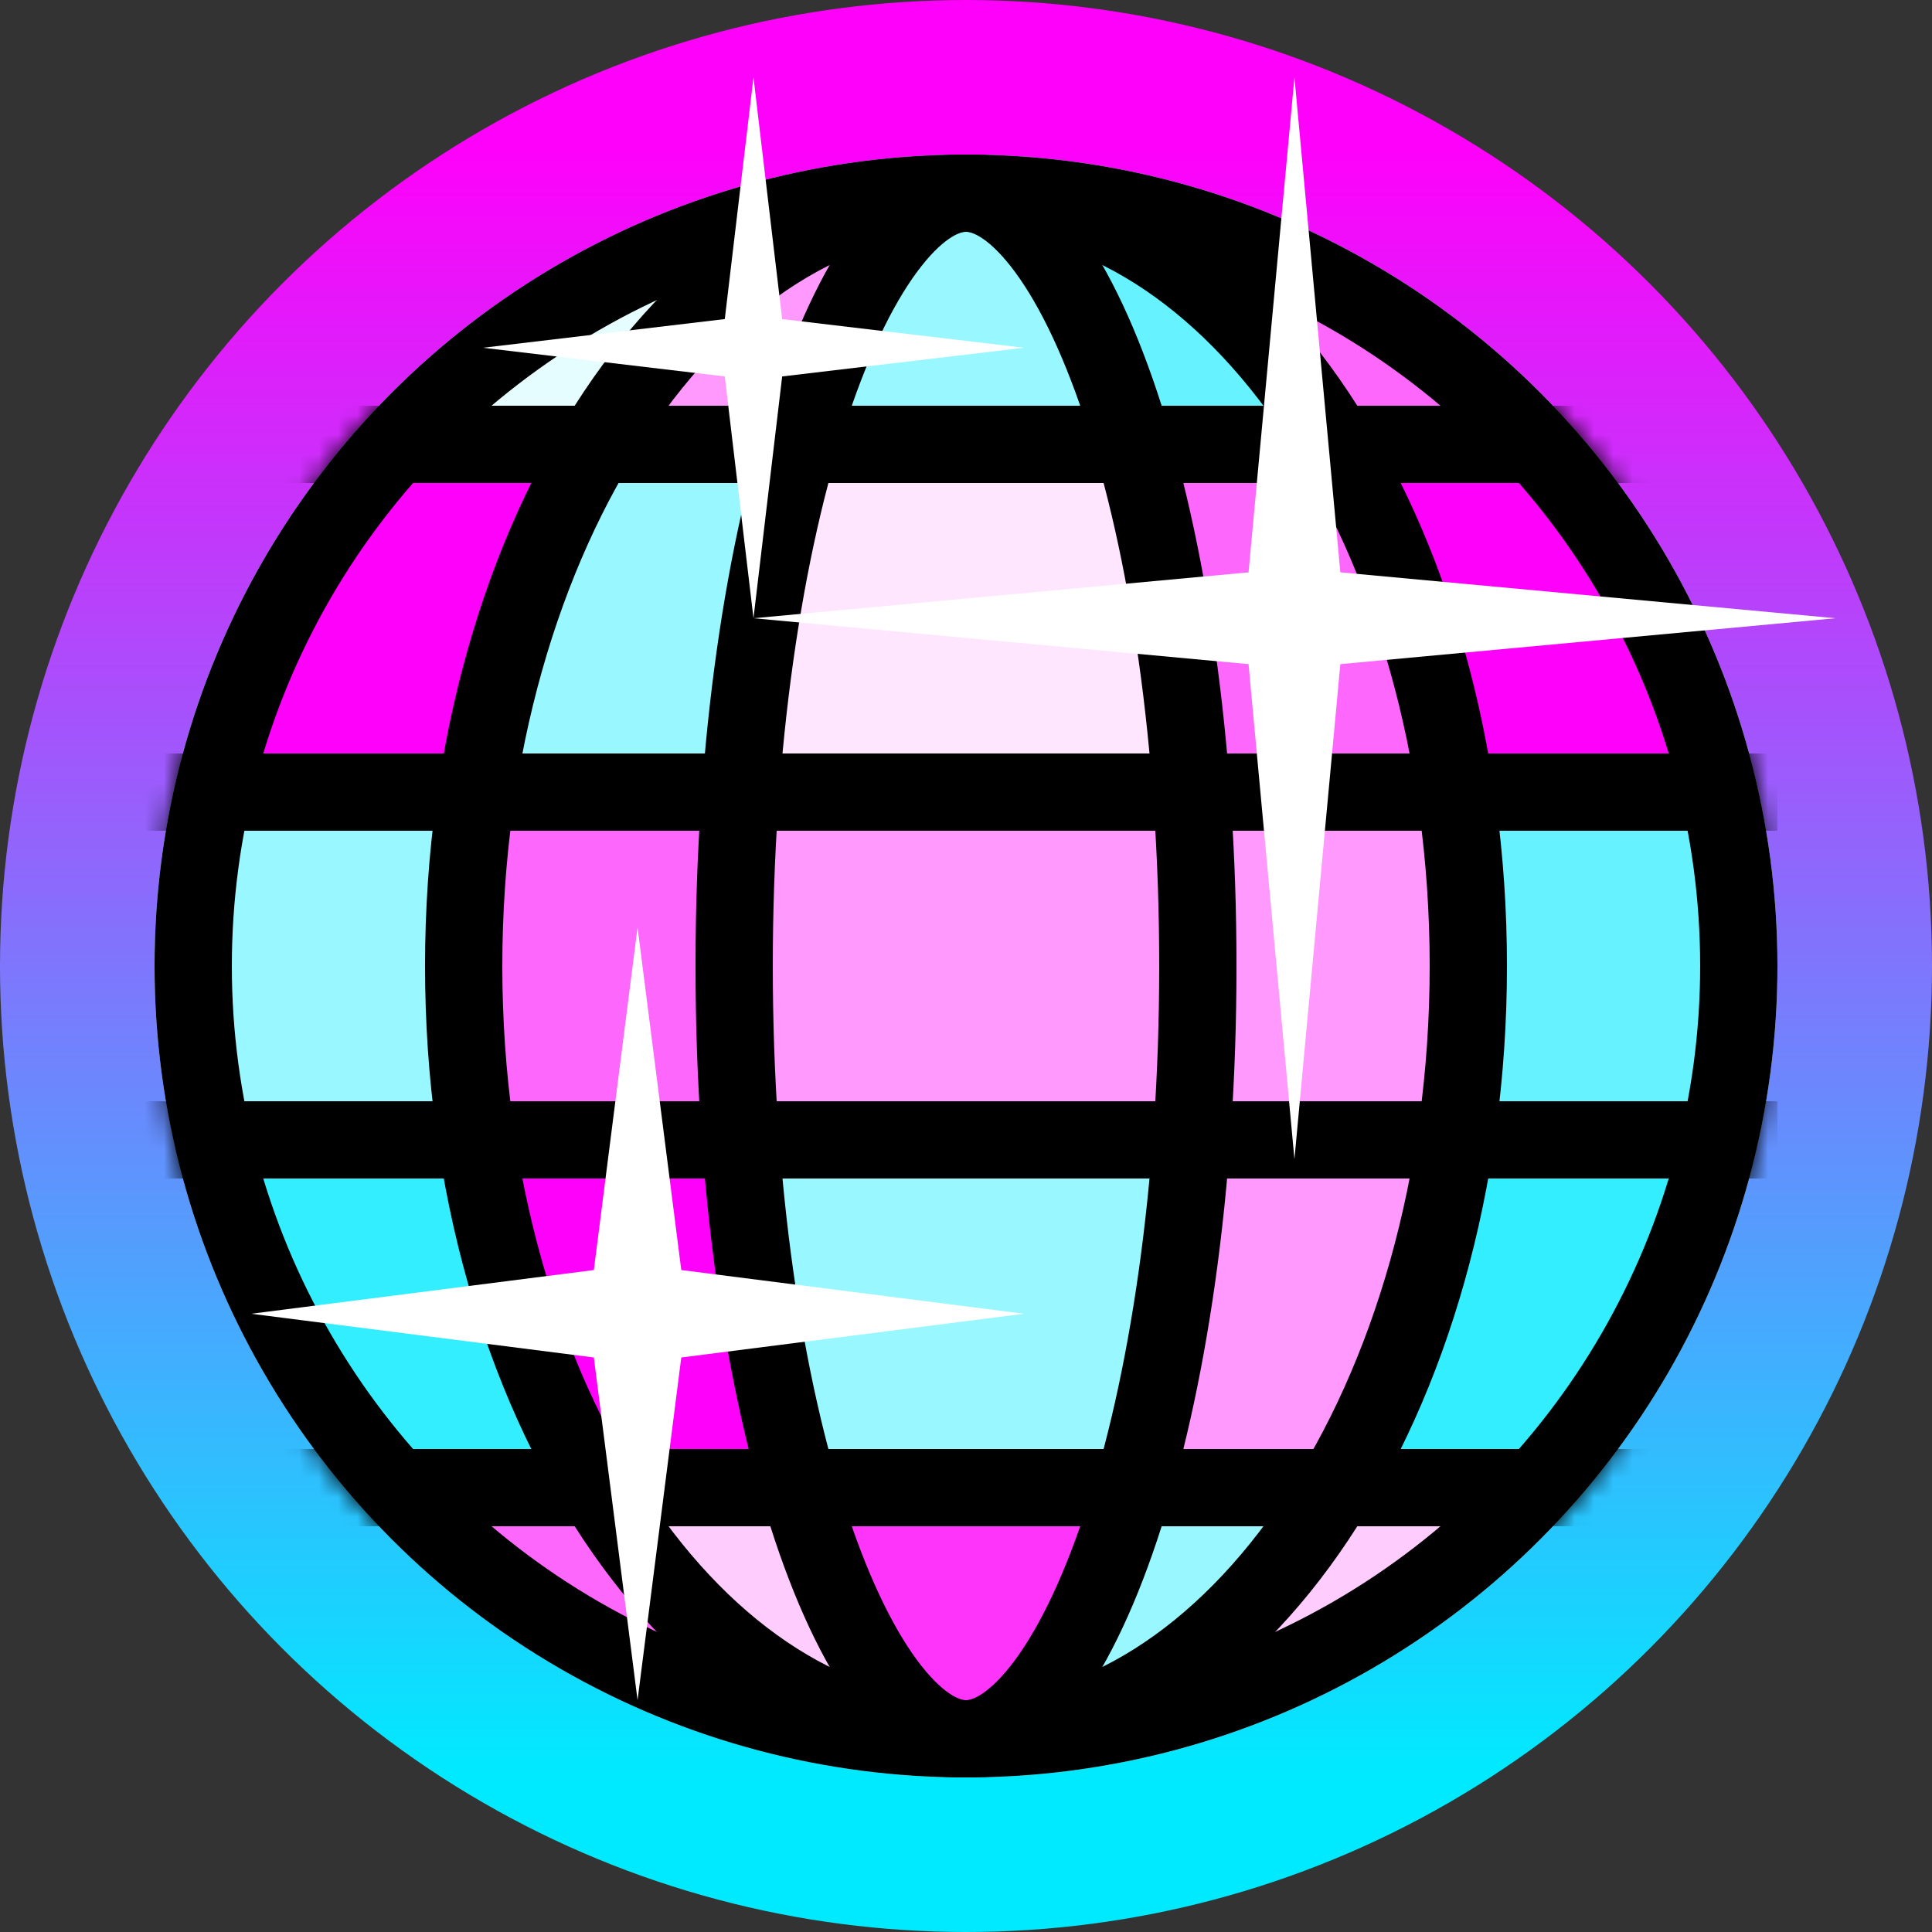 <svg width="100" height="100" viewBox="0 0 100 100" fill="none" xmlns="http://www.w3.org/2000/svg">
<rect x="0" y="0" width="100" height="100" fill="#333333" stroke="none"/>
<circle cx="50" cy="50" r="50" fill="url(#paint0_linear_3050_541)"/>
<circle cx="50" cy="50" r="42" fill="#B0F7FF"/>
<path d="M78.5 77H68.5L62.5 88.5L71 85L78.5 77Z" fill="#FFCCFE"/>
<path d="M69.5 77H58.5L54 89.5L62 87.5L69.5 77Z" fill="#99F7FF"/>
<path d="M59 77H41.5L45 88L50 91L59 77Z" fill="#FE34FB"/>
<path d="M42 77.5H32L35.5 83.5L46 89L42 77.5Z" fill="#FFCCFE"/>
<path d="M31.5 77.5H22L27 83L37.5 87.5L31.5 77.5Z" fill="#FE67FC"/>
<path d="M37.5 59.5H24.5L30.5 77H41.5L37.5 59.5Z" fill="#FE01FA"/>
<path d="M89 59H75.5L69.5 76.5H78.5L84.5 71L89 59Z" fill="#33EEFF"/>
<path d="M75.5 59.5H61.5L59 77.5H70L75.5 59.5Z" fill="#FF99FD"/>
<path d="M21 77.5L10 59.5H24.5L30.5 77.5H21Z" fill="#33EEFF"/>
<path d="M62 59H38L41.5 77.5H58.5L62 59Z" fill="#99F7FF"/>
<path d="M23 21.5L33 13H36.5L32 22.5L23 21.5Z" fill="#E6FDFF"/>
<path d="M31 23.5L39.5 12.5H45.5L42 23.5H31Z" fill="#FF99FD"/>
<path d="M41 23.5L46.5 11H53L59 23.5H41Z" fill="#99F7FF"/>
<path d="M70.5 23.5L63.5 15L67.5 13L78.5 22L70.5 23.5Z" fill="#FE67FC"/>
<path d="M58 22.5L54.5 12.5H62.5L68.5 22.5H58Z" fill="#66F2FF"/>
<path d="M75.5 41.5L70 23.5H81L89.5 41.5H75.5Z" fill="#FE01FA"/>
<path d="M11 41L20 23.5H30.5L24.5 41H11Z" fill="#FE01FA"/>
<path d="M38 41.5L42 22.5H59L61.5 41.5H38Z" fill="#FFE6FF"/>
<path d="M62 41.5L59.5 24H70.5L75.5 41.5H62Z" fill="#FE67FC"/>
<path d="M25 41L30.5 24H41L38.5 41H25Z" fill="#99F7FF"/>
<path d="M11 60V40.5H24.5V60H11Z" fill="#99F7FF"/>
<path d="M37.5 59.5L39.5 41H25V59.5H37.5Z" fill="#FE67FC"/>
<path d="M61.5 40.5H43H38V59H61.5V40.5Z" fill="#FF99FD"/>
<path d="M76 40.5H65H62.5V58.5H76V40.5Z" fill="#FF99FD"/>
<path d="M89.5 41H80.5H76V59H89.5V41Z" fill="#66F2FF"/>
<mask id="mask0_3050_541" style="mask-type:alpha" maskUnits="userSpaceOnUse" x="8" y="8" width="84" height="84">
<circle cx="50" cy="50" r="42" fill="#FE01FA"/>
</mask>
<g mask="url(#mask0_3050_541)">
<rect x="2" y="21" width="90" height="4" fill="black"/>
<rect x="2" y="57" width="90" height="4" fill="black"/>
<rect x="2" y="39" width="90" height="4" fill="black"/>
<rect x="2" y="75" width="90" height="4" fill="black"/>
</g>
<path d="M62 50C62 61.443 60.451 71.719 58.002 79.066C56.774 82.75 55.356 85.587 53.879 87.462C52.383 89.359 51.057 90 50 90C48.943 90 47.617 89.359 46.121 87.462C44.644 85.587 43.226 82.75 41.998 79.066C39.549 71.719 38 61.443 38 50C38 38.557 39.549 28.281 41.998 20.934C43.226 17.25 44.644 14.413 46.121 12.539C47.617 10.641 48.943 10 50 10C51.057 10 52.383 10.641 53.879 12.539C55.356 14.413 56.774 17.25 58.002 20.934C60.451 28.281 62 38.557 62 50Z" stroke="black" stroke-width="4"/>
<circle cx="50" cy="50" r="40" stroke="black" stroke-width="4"/>
<path d="M76 50C76 61.258 72.954 71.36 68.135 78.589C63.306 85.832 56.855 90 50 90C43.145 90 36.694 85.832 31.865 78.589C27.046 71.36 24 61.258 24 50C24 38.742 27.046 28.64 31.865 21.411C36.694 14.168 43.145 10 50 10C56.855 10 63.306 14.168 68.135 21.411C72.954 28.64 76 38.742 76 50Z" stroke="black" stroke-width="4"/>
<mask id="mask1_3050_541" style="mask-type:alpha" maskUnits="userSpaceOnUse" x="0" y="0" width="100" height="100">
<circle cx="50" cy="50" r="50" fill="#D9D9D9"/>
</mask>
<g mask="url(#mask1_3050_541)">
<path d="M67 4L69.376 29.624L95 32L69.376 34.376L67 60L64.624 34.376L39 32L64.624 29.624L67 4Z" fill="white"/>
<path d="M33 48L35.263 65.737L53 68L35.263 70.263L33 88L30.737 70.263L13 68L30.737 65.737L33 48Z" fill="white"/>
<path d="M39 4L40.485 16.515L53 18L40.485 19.485L39 32L37.515 19.485L25 18L37.515 16.515L39 4Z" fill="white"/>
</g>
<defs>
<linearGradient id="paint0_linear_3050_541" x1="50" y1="100" x2="50" y2="3.75746e-07" gradientUnits="userSpaceOnUse">
<stop offset="0.082" stop-color="#00EAFF"/>
<stop offset="0.922" stop-color="#FE01FA"/>
</linearGradient>
</defs>
</svg>
